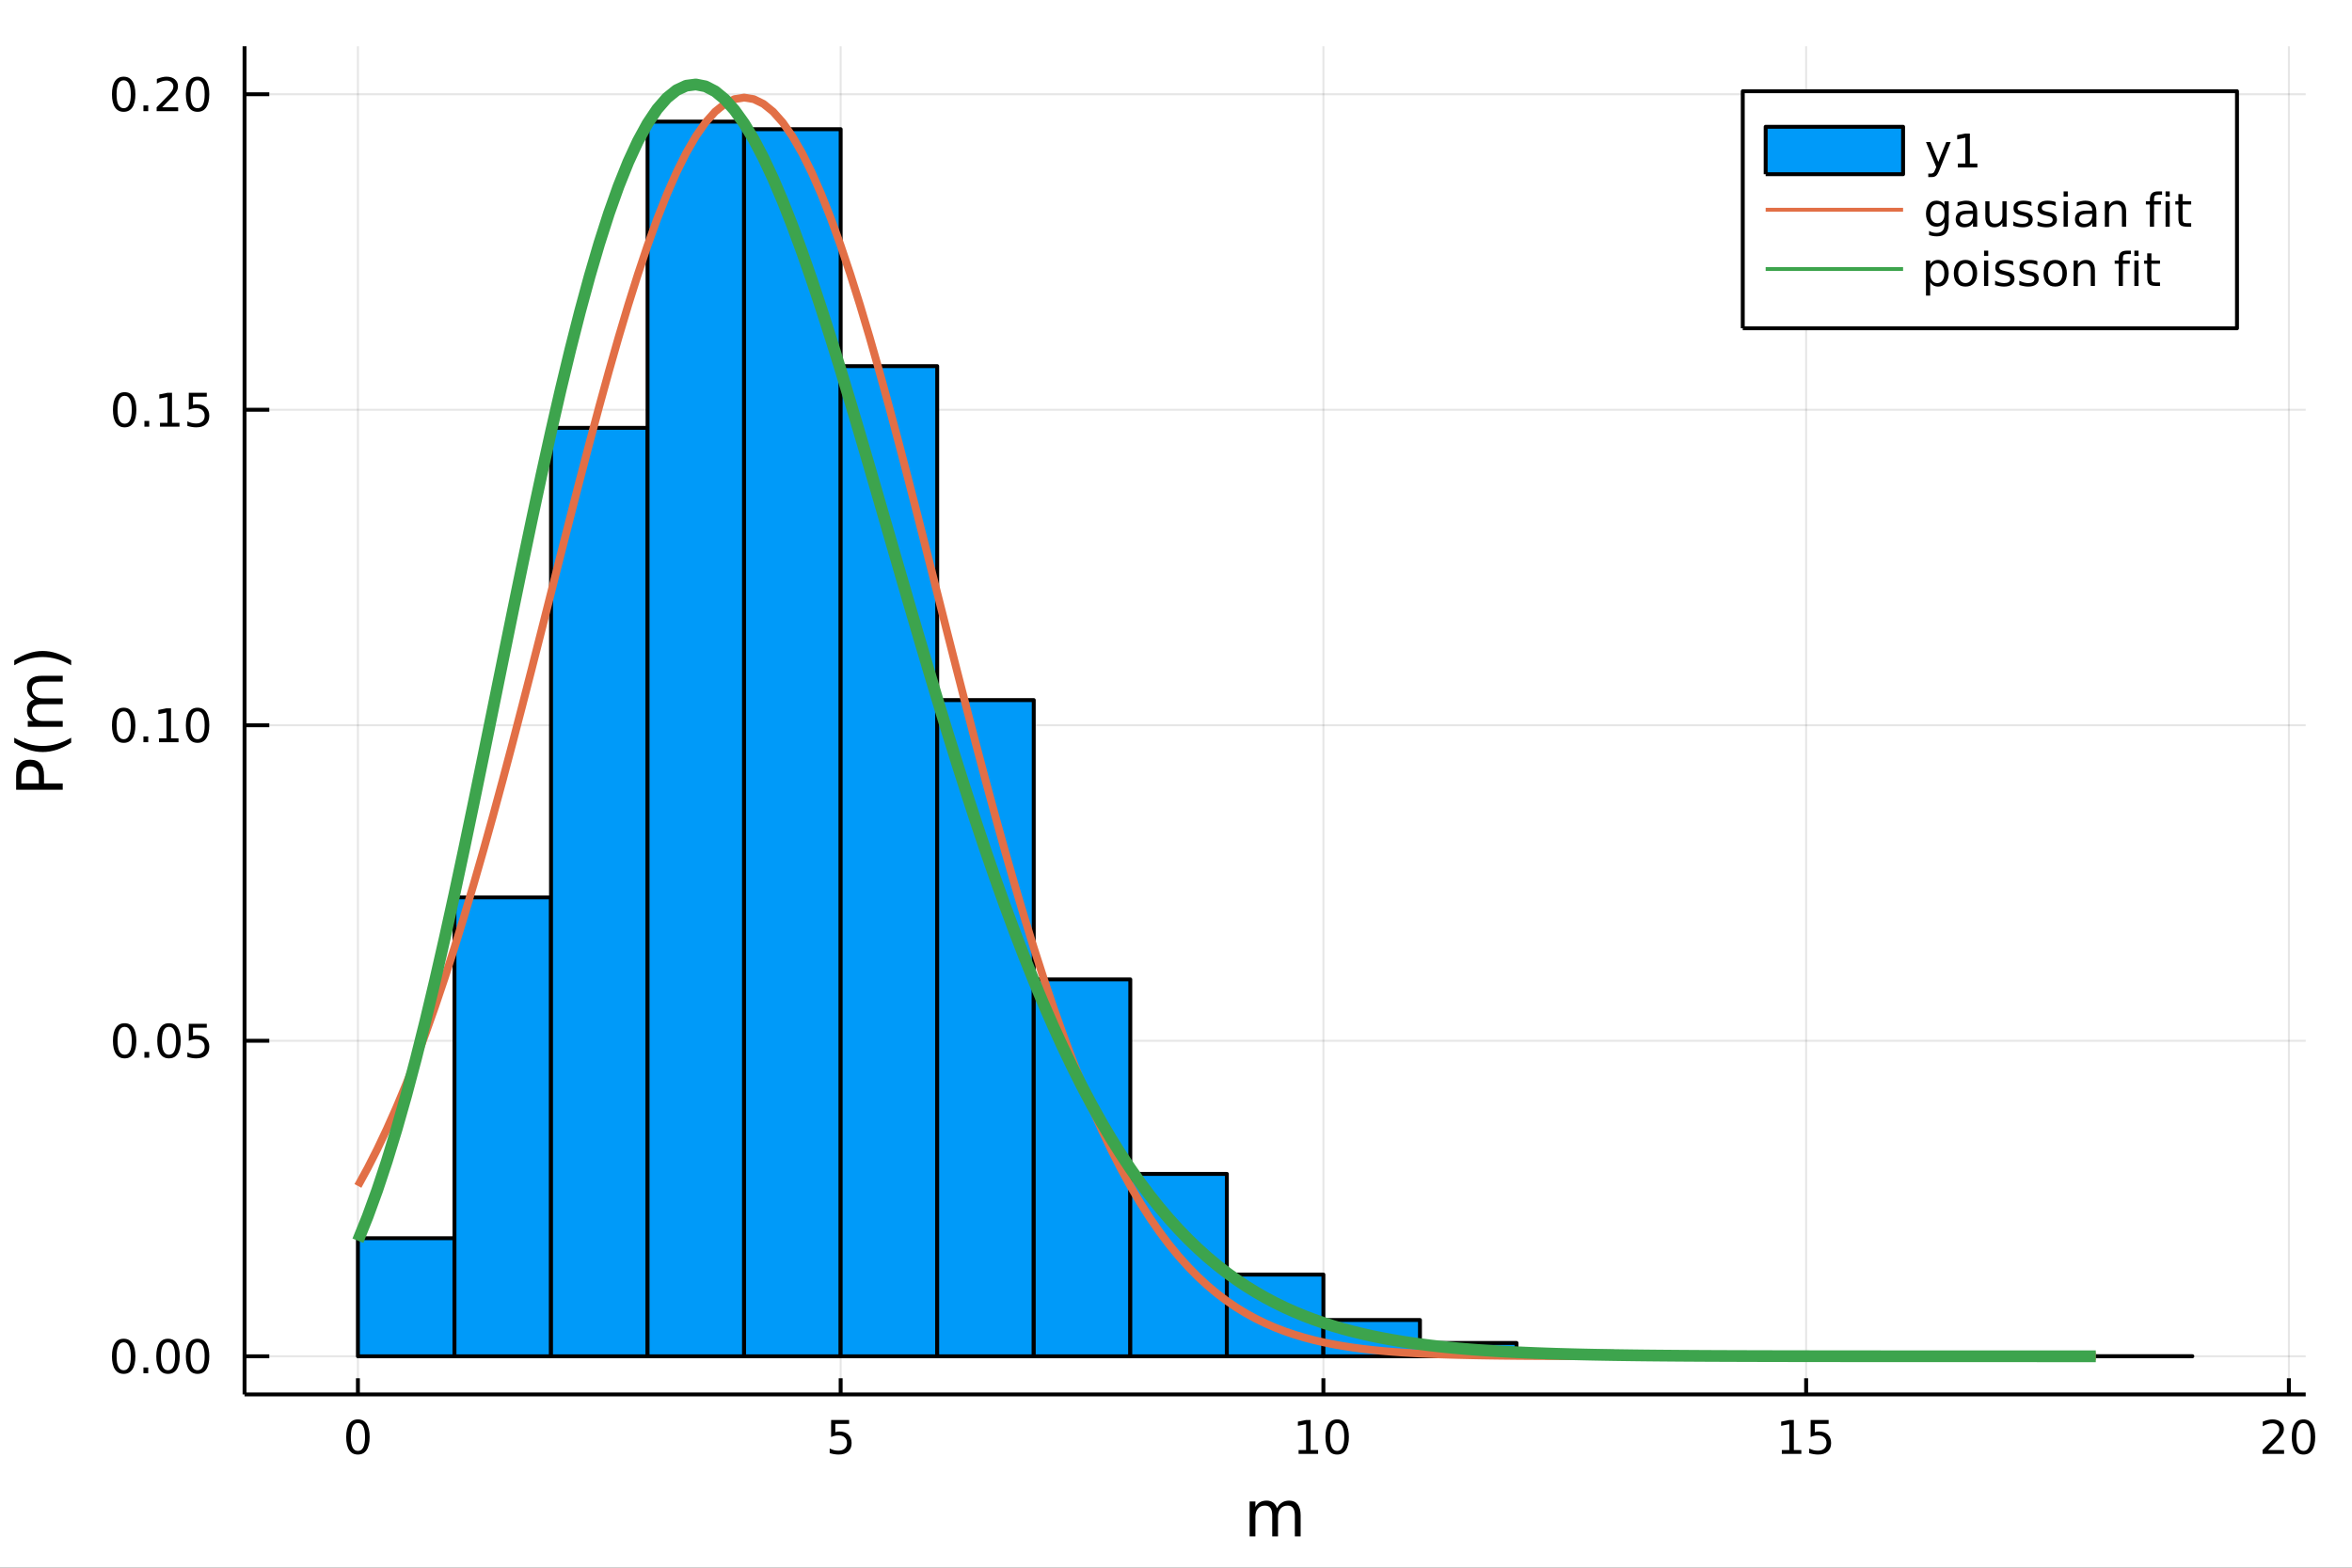 <?xml version="1.0" encoding="utf-8"?>
<svg xmlns="http://www.w3.org/2000/svg" xmlns:xlink="http://www.w3.org/1999/xlink" width="600" height="400" viewBox="0 0 2400 1600">
<rect x="0" y="0" width="2400" height="1600" fill="#333333" stroke="none"/>
<defs>
  <clipPath id="clip930">
    <rect x="0" y="0" width="2400" height="1600"/>
  </clipPath>
</defs>
<path clip-path="url(#clip930)" d="
M0 1600 L2400 1600 L2400 0 L0 0  Z
  " fill="#ffffff" fill-rule="evenodd" fill-opacity="1"/>
<defs>
  <clipPath id="clip931">
    <rect x="480" y="0" width="1681" height="1600"/>
  </clipPath>
</defs>
<path clip-path="url(#clip930)" d="
M249.542 1423.18 L2352.76 1423.18 L2352.76 47.244 L249.542 47.244  Z
  " fill="#ffffff" fill-rule="evenodd" fill-opacity="1"/>
<defs>
  <clipPath id="clip932">
    <rect x="249" y="47" width="2104" height="1377"/>
  </clipPath>
</defs>
<polyline clip-path="url(#clip932)" style="stroke:#000000; stroke-linecap:butt; stroke-linejoin:round; stroke-width:2; stroke-opacity:0.1; fill:none" points="
  365.223,1423.18 365.223,47.244 
  "/>
<polyline clip-path="url(#clip932)" style="stroke:#000000; stroke-linecap:butt; stroke-linejoin:round; stroke-width:2; stroke-opacity:0.1; fill:none" points="
  857.815,1423.18 857.815,47.244 
  "/>
<polyline clip-path="url(#clip932)" style="stroke:#000000; stroke-linecap:butt; stroke-linejoin:round; stroke-width:2; stroke-opacity:0.1; fill:none" points="
  1350.41,1423.18 1350.41,47.244 
  "/>
<polyline clip-path="url(#clip932)" style="stroke:#000000; stroke-linecap:butt; stroke-linejoin:round; stroke-width:2; stroke-opacity:0.1; fill:none" points="
  1843,1423.18 1843,47.244 
  "/>
<polyline clip-path="url(#clip932)" style="stroke:#000000; stroke-linecap:butt; stroke-linejoin:round; stroke-width:2; stroke-opacity:0.1; fill:none" points="
  2335.59,1423.18 2335.59,47.244 
  "/>
<polyline clip-path="url(#clip930)" style="stroke:#000000; stroke-linecap:butt; stroke-linejoin:round; stroke-width:4; stroke-opacity:1; fill:none" points="
  249.542,1423.18 2352.76,1423.18 
  "/>
<polyline clip-path="url(#clip930)" style="stroke:#000000; stroke-linecap:butt; stroke-linejoin:round; stroke-width:4; stroke-opacity:1; fill:none" points="
  365.223,1423.18 365.223,1406.67 
  "/>
<polyline clip-path="url(#clip930)" style="stroke:#000000; stroke-linecap:butt; stroke-linejoin:round; stroke-width:4; stroke-opacity:1; fill:none" points="
  857.815,1423.18 857.815,1406.67 
  "/>
<polyline clip-path="url(#clip930)" style="stroke:#000000; stroke-linecap:butt; stroke-linejoin:round; stroke-width:4; stroke-opacity:1; fill:none" points="
  1350.41,1423.18 1350.41,1406.67 
  "/>
<polyline clip-path="url(#clip930)" style="stroke:#000000; stroke-linecap:butt; stroke-linejoin:round; stroke-width:4; stroke-opacity:1; fill:none" points="
  1843,1423.18 1843,1406.67 
  "/>
<polyline clip-path="url(#clip930)" style="stroke:#000000; stroke-linecap:butt; stroke-linejoin:round; stroke-width:4; stroke-opacity:1; fill:none" points="
  2335.59,1423.18 2335.59,1406.67 
  "/>
<path clip-path="url(#clip930)" d="M365.223 1452.37 Q361.611 1452.37 359.783 1455.94 Q357.977 1459.48 357.977 1466.61 Q357.977 1473.71 359.783 1477.28 Q361.611 1480.82 365.223 1480.82 Q368.857 1480.82 370.662 1477.28 Q372.491 1473.71 372.491 1466.61 Q372.491 1459.48 370.662 1455.94 Q368.857 1452.37 365.223 1452.37 M365.223 1448.67 Q371.033 1448.67 374.088 1453.27 Q377.167 1457.86 377.167 1466.61 Q377.167 1475.33 374.088 1479.94 Q371.033 1484.52 365.223 1484.52 Q359.412 1484.52 356.334 1479.94 Q353.278 1475.33 353.278 1466.61 Q353.278 1457.86 356.334 1453.27 Q359.412 1448.67 365.223 1448.67 Z" fill="#000000" fill-rule="evenodd" fill-opacity="1" /><path clip-path="url(#clip930)" d="M848.093 1449.29 L866.45 1449.29 L866.45 1453.23 L852.376 1453.23 L852.376 1461.7 Q853.394 1461.35 854.413 1461.19 Q855.431 1461 856.45 1461 Q862.237 1461 865.616 1464.18 Q868.996 1467.35 868.996 1472.76 Q868.996 1478.34 865.524 1481.44 Q862.051 1484.52 855.732 1484.52 Q853.556 1484.52 851.288 1484.15 Q849.042 1483.78 846.635 1483.04 L846.635 1478.34 Q848.718 1479.48 850.94 1480.03 Q853.163 1480.59 855.639 1480.59 Q859.644 1480.59 861.982 1478.48 Q864.32 1476.38 864.32 1472.76 Q864.32 1469.15 861.982 1467.05 Q859.644 1464.94 855.639 1464.94 Q853.764 1464.94 851.89 1465.36 Q850.038 1465.77 848.093 1466.65 L848.093 1449.29 Z" fill="#000000" fill-rule="evenodd" fill-opacity="1" /><path clip-path="url(#clip930)" d="M1325.1 1479.92 L1332.73 1479.92 L1332.73 1453.55 L1324.42 1455.22 L1324.42 1450.96 L1332.69 1449.29 L1337.36 1449.29 L1337.36 1479.92 L1345 1479.92 L1345 1483.85 L1325.1 1483.85 L1325.1 1479.92 Z" fill="#000000" fill-rule="evenodd" fill-opacity="1" /><path clip-path="url(#clip930)" d="M1364.45 1452.37 Q1360.84 1452.37 1359.01 1455.94 Q1357.2 1459.48 1357.2 1466.61 Q1357.2 1473.71 1359.01 1477.28 Q1360.84 1480.82 1364.45 1480.82 Q1368.08 1480.82 1369.89 1477.28 Q1371.72 1473.71 1371.72 1466.61 Q1371.72 1459.48 1369.89 1455.94 Q1368.08 1452.37 1364.45 1452.37 M1364.45 1448.67 Q1370.26 1448.67 1373.31 1453.27 Q1376.39 1457.86 1376.39 1466.61 Q1376.39 1475.33 1373.31 1479.94 Q1370.26 1484.52 1364.45 1484.52 Q1358.64 1484.52 1355.56 1479.94 Q1352.5 1475.33 1352.5 1466.61 Q1352.5 1457.86 1355.56 1453.27 Q1358.64 1448.67 1364.45 1448.67 Z" fill="#000000" fill-rule="evenodd" fill-opacity="1" /><path clip-path="url(#clip930)" d="M1818.19 1479.92 L1825.83 1479.92 L1825.83 1453.55 L1817.52 1455.22 L1817.52 1450.96 L1825.78 1449.29 L1830.45 1449.29 L1830.45 1479.92 L1838.09 1479.92 L1838.09 1483.85 L1818.19 1483.85 L1818.19 1479.92 Z" fill="#000000" fill-rule="evenodd" fill-opacity="1" /><path clip-path="url(#clip930)" d="M1847.58 1449.29 L1865.94 1449.29 L1865.94 1453.23 L1851.87 1453.23 L1851.87 1461.7 Q1852.89 1461.35 1853.9 1461.19 Q1854.92 1461 1855.94 1461 Q1861.73 1461 1865.11 1464.18 Q1868.49 1467.35 1868.49 1472.76 Q1868.49 1478.34 1865.01 1481.44 Q1861.54 1484.52 1855.22 1484.52 Q1853.05 1484.52 1850.78 1484.15 Q1848.53 1483.78 1846.13 1483.04 L1846.13 1478.34 Q1848.21 1479.48 1850.43 1480.03 Q1852.65 1480.59 1855.13 1480.59 Q1859.14 1480.59 1861.47 1478.48 Q1863.81 1476.38 1863.81 1472.76 Q1863.81 1469.15 1861.47 1467.05 Q1859.14 1464.94 1855.13 1464.94 Q1853.26 1464.94 1851.38 1465.36 Q1849.53 1465.77 1847.58 1466.65 L1847.58 1449.29 Z" fill="#000000" fill-rule="evenodd" fill-opacity="1" /><path clip-path="url(#clip930)" d="M2314.37 1479.92 L2330.69 1479.92 L2330.69 1483.85 L2308.74 1483.85 L2308.74 1479.92 Q2311.4 1477.16 2315.99 1472.53 Q2320.59 1467.88 2321.77 1466.54 Q2324.02 1464.01 2324.9 1462.28 Q2325.8 1460.52 2325.8 1458.83 Q2325.8 1456.07 2323.86 1454.34 Q2321.94 1452.6 2318.83 1452.6 Q2316.64 1452.6 2314.18 1453.37 Q2311.75 1454.13 2308.97 1455.68 L2308.97 1450.96 Q2311.8 1449.82 2314.25 1449.25 Q2316.71 1448.67 2318.74 1448.67 Q2324.11 1448.67 2327.31 1451.35 Q2330.5 1454.04 2330.5 1458.53 Q2330.5 1460.66 2329.69 1462.58 Q2328.9 1464.48 2326.8 1467.07 Q2326.22 1467.74 2323.12 1470.96 Q2320.02 1474.15 2314.37 1479.92 Z" fill="#000000" fill-rule="evenodd" fill-opacity="1" /><path clip-path="url(#clip930)" d="M2350.5 1452.37 Q2346.89 1452.37 2345.06 1455.94 Q2343.26 1459.48 2343.26 1466.61 Q2343.26 1473.71 2345.06 1477.28 Q2346.89 1480.82 2350.5 1480.82 Q2354.14 1480.82 2355.94 1477.28 Q2357.77 1473.71 2357.77 1466.61 Q2357.77 1459.48 2355.94 1455.94 Q2354.14 1452.37 2350.5 1452.37 M2350.5 1448.67 Q2356.31 1448.67 2359.37 1453.27 Q2362.45 1457.86 2362.45 1466.61 Q2362.45 1475.33 2359.37 1479.94 Q2356.31 1484.52 2350.5 1484.52 Q2344.69 1484.52 2341.61 1479.94 Q2338.56 1475.33 2338.56 1466.61 Q2338.56 1457.86 2341.61 1453.27 Q2344.69 1448.67 2350.5 1448.67 Z" fill="#000000" fill-rule="evenodd" fill-opacity="1" /><path clip-path="url(#clip930)" d="M1303.11 1539.24 Q1305.3 1535.29 1308.36 1533.41 Q1311.41 1531.54 1315.55 1531.54 Q1321.12 1531.54 1324.15 1535.45 Q1327.17 1539.33 1327.17 1546.53 L1327.17 1568.04 L1321.28 1568.04 L1321.28 1546.72 Q1321.28 1541.59 1319.47 1539.11 Q1317.65 1536.63 1313.93 1536.63 Q1309.38 1536.63 1306.73 1539.65 Q1304.09 1542.68 1304.09 1547.9 L1304.09 1568.04 L1298.2 1568.04 L1298.2 1546.72 Q1298.2 1541.56 1296.39 1539.11 Q1294.58 1536.63 1290.79 1536.63 Q1286.3 1536.63 1283.66 1539.68 Q1281.02 1542.71 1281.02 1547.9 L1281.02 1568.04 L1275.13 1568.04 L1275.13 1532.4 L1281.02 1532.4 L1281.02 1537.93 Q1283.02 1534.66 1285.82 1533.1 Q1288.62 1531.54 1292.48 1531.54 Q1296.36 1531.54 1299.06 1533.51 Q1301.8 1535.48 1303.11 1539.24 Z" fill="#000000" fill-rule="evenodd" fill-opacity="1" /><polyline clip-path="url(#clip932)" style="stroke:#000000; stroke-linecap:butt; stroke-linejoin:round; stroke-width:2; stroke-opacity:0.1; fill:none" points="
  249.542,1384.24 2352.76,1384.24 
  "/>
<polyline clip-path="url(#clip932)" style="stroke:#000000; stroke-linecap:butt; stroke-linejoin:round; stroke-width:2; stroke-opacity:0.1; fill:none" points="
  249.542,1062.22 2352.76,1062.22 
  "/>
<polyline clip-path="url(#clip932)" style="stroke:#000000; stroke-linecap:butt; stroke-linejoin:round; stroke-width:2; stroke-opacity:0.1; fill:none" points="
  249.542,740.211 2352.76,740.211 
  "/>
<polyline clip-path="url(#clip932)" style="stroke:#000000; stroke-linecap:butt; stroke-linejoin:round; stroke-width:2; stroke-opacity:0.1; fill:none" points="
  249.542,418.197 2352.76,418.197 
  "/>
<polyline clip-path="url(#clip932)" style="stroke:#000000; stroke-linecap:butt; stroke-linejoin:round; stroke-width:2; stroke-opacity:0.1; fill:none" points="
  249.542,96.183 2352.76,96.183 
  "/>
<polyline clip-path="url(#clip930)" style="stroke:#000000; stroke-linecap:butt; stroke-linejoin:round; stroke-width:4; stroke-opacity:1; fill:none" points="
  249.542,1423.18 249.542,47.244 
  "/>
<polyline clip-path="url(#clip930)" style="stroke:#000000; stroke-linecap:butt; stroke-linejoin:round; stroke-width:4; stroke-opacity:1; fill:none" points="
  249.542,1384.24 274.781,1384.24 
  "/>
<polyline clip-path="url(#clip930)" style="stroke:#000000; stroke-linecap:butt; stroke-linejoin:round; stroke-width:4; stroke-opacity:1; fill:none" points="
  249.542,1062.22 274.781,1062.22 
  "/>
<polyline clip-path="url(#clip930)" style="stroke:#000000; stroke-linecap:butt; stroke-linejoin:round; stroke-width:4; stroke-opacity:1; fill:none" points="
  249.542,740.211 274.781,740.211 
  "/>
<polyline clip-path="url(#clip930)" style="stroke:#000000; stroke-linecap:butt; stroke-linejoin:round; stroke-width:4; stroke-opacity:1; fill:none" points="
  249.542,418.197 274.781,418.197 
  "/>
<polyline clip-path="url(#clip930)" style="stroke:#000000; stroke-linecap:butt; stroke-linejoin:round; stroke-width:4; stroke-opacity:1; fill:none" points="
  249.542,96.183 274.781,96.183 
  "/>
<path clip-path="url(#clip930)" d="M126.205 1370.04 Q122.593 1370.04 120.765 1373.6 Q118.959 1377.14 118.959 1384.27 Q118.959 1391.38 120.765 1394.94 Q122.593 1398.49 126.205 1398.49 Q129.839 1398.49 131.644 1394.94 Q133.473 1391.38 133.473 1384.27 Q133.473 1377.14 131.644 1373.6 Q129.839 1370.04 126.205 1370.04 M126.205 1366.33 Q132.015 1366.33 135.07 1370.94 Q138.149 1375.52 138.149 1384.27 Q138.149 1393 135.07 1397.61 Q132.015 1402.19 126.205 1402.19 Q120.394 1402.19 117.316 1397.61 Q114.26 1393 114.26 1384.27 Q114.26 1375.52 117.316 1370.94 Q120.394 1366.33 126.205 1366.33 Z" fill="#000000" fill-rule="evenodd" fill-opacity="1" /><path clip-path="url(#clip930)" d="M146.366 1395.64 L151.251 1395.64 L151.251 1401.52 L146.366 1401.52 L146.366 1395.64 Z" fill="#000000" fill-rule="evenodd" fill-opacity="1" /><path clip-path="url(#clip930)" d="M171.436 1370.04 Q167.825 1370.04 165.996 1373.6 Q164.19 1377.14 164.19 1384.27 Q164.19 1391.38 165.996 1394.94 Q167.825 1398.49 171.436 1398.49 Q175.07 1398.49 176.876 1394.94 Q178.704 1391.38 178.704 1384.27 Q178.704 1377.14 176.876 1373.6 Q175.07 1370.04 171.436 1370.04 M171.436 1366.33 Q177.246 1366.33 180.301 1370.94 Q183.38 1375.52 183.38 1384.27 Q183.38 1393 180.301 1397.61 Q177.246 1402.19 171.436 1402.19 Q165.626 1402.19 162.547 1397.61 Q159.491 1393 159.491 1384.27 Q159.491 1375.52 162.547 1370.94 Q165.626 1366.33 171.436 1366.33 Z" fill="#000000" fill-rule="evenodd" fill-opacity="1" /><path clip-path="url(#clip930)" d="M201.598 1370.04 Q197.987 1370.04 196.158 1373.6 Q194.352 1377.14 194.352 1384.27 Q194.352 1391.38 196.158 1394.94 Q197.987 1398.49 201.598 1398.49 Q205.232 1398.49 207.037 1394.94 Q208.866 1391.38 208.866 1384.27 Q208.866 1377.14 207.037 1373.6 Q205.232 1370.04 201.598 1370.04 M201.598 1366.33 Q207.408 1366.33 210.463 1370.94 Q213.542 1375.52 213.542 1384.27 Q213.542 1393 210.463 1397.61 Q207.408 1402.19 201.598 1402.19 Q195.787 1402.19 192.709 1397.61 Q189.653 1393 189.653 1384.27 Q189.653 1375.52 192.709 1370.94 Q195.787 1366.33 201.598 1366.33 Z" fill="#000000" fill-rule="evenodd" fill-opacity="1" /><path clip-path="url(#clip930)" d="M127.2 1048.02 Q123.589 1048.02 121.76 1051.59 Q119.955 1055.13 119.955 1062.26 Q119.955 1069.37 121.76 1072.93 Q123.589 1076.47 127.2 1076.47 Q130.834 1076.47 132.64 1072.93 Q134.468 1069.37 134.468 1062.26 Q134.468 1055.13 132.64 1051.59 Q130.834 1048.02 127.2 1048.02 M127.2 1044.32 Q133.01 1044.32 136.066 1048.93 Q139.144 1053.51 139.144 1062.26 Q139.144 1070.99 136.066 1075.59 Q133.01 1080.18 127.2 1080.18 Q121.39 1080.18 118.311 1075.59 Q115.256 1070.99 115.256 1062.26 Q115.256 1053.51 118.311 1048.93 Q121.39 1044.32 127.2 1044.32 Z" fill="#000000" fill-rule="evenodd" fill-opacity="1" /><path clip-path="url(#clip930)" d="M147.362 1073.62 L152.246 1073.62 L152.246 1079.5 L147.362 1079.5 L147.362 1073.62 Z" fill="#000000" fill-rule="evenodd" fill-opacity="1" /><path clip-path="url(#clip930)" d="M172.431 1048.02 Q168.82 1048.02 166.991 1051.59 Q165.186 1055.13 165.186 1062.26 Q165.186 1069.37 166.991 1072.93 Q168.82 1076.47 172.431 1076.47 Q176.065 1076.47 177.871 1072.93 Q179.7 1069.37 179.7 1062.26 Q179.7 1055.13 177.871 1051.59 Q176.065 1048.02 172.431 1048.02 M172.431 1044.32 Q178.241 1044.32 181.297 1048.93 Q184.376 1053.51 184.376 1062.26 Q184.376 1070.99 181.297 1075.59 Q178.241 1080.18 172.431 1080.18 Q166.621 1080.18 163.542 1075.59 Q160.487 1070.99 160.487 1062.26 Q160.487 1053.51 163.542 1048.93 Q166.621 1044.32 172.431 1044.32 Z" fill="#000000" fill-rule="evenodd" fill-opacity="1" /><path clip-path="url(#clip930)" d="M192.639 1044.94 L210.996 1044.94 L210.996 1048.88 L196.922 1048.88 L196.922 1057.35 Q197.94 1057 198.959 1056.84 Q199.977 1056.66 200.996 1056.66 Q206.783 1056.66 210.162 1059.83 Q213.542 1063 213.542 1068.42 Q213.542 1074 210.07 1077.1 Q206.598 1080.18 200.278 1080.18 Q198.102 1080.18 195.834 1079.81 Q193.588 1079.44 191.181 1078.69 L191.181 1074 Q193.264 1075.13 195.487 1075.69 Q197.709 1076.24 200.186 1076.24 Q204.19 1076.24 206.528 1074.13 Q208.866 1072.03 208.866 1068.42 Q208.866 1064.81 206.528 1062.7 Q204.19 1060.59 200.186 1060.59 Q198.311 1060.59 196.436 1061.01 Q194.584 1061.43 192.639 1062.31 L192.639 1044.94 Z" fill="#000000" fill-rule="evenodd" fill-opacity="1" /><path clip-path="url(#clip930)" d="M126.205 726.009 Q122.593 726.009 120.765 729.574 Q118.959 733.116 118.959 740.245 Q118.959 747.352 120.765 750.917 Q122.593 754.458 126.205 754.458 Q129.839 754.458 131.644 750.917 Q133.473 747.352 133.473 740.245 Q133.473 733.116 131.644 729.574 Q129.839 726.009 126.205 726.009 M126.205 722.306 Q132.015 722.306 135.07 726.912 Q138.149 731.495 138.149 740.245 Q138.149 748.972 135.07 753.579 Q132.015 758.162 126.205 758.162 Q120.394 758.162 117.316 753.579 Q114.26 748.972 114.26 740.245 Q114.26 731.495 117.316 726.912 Q120.394 722.306 126.205 722.306 Z" fill="#000000" fill-rule="evenodd" fill-opacity="1" /><path clip-path="url(#clip930)" d="M146.366 751.611 L151.251 751.611 L151.251 757.491 L146.366 757.491 L146.366 751.611 Z" fill="#000000" fill-rule="evenodd" fill-opacity="1" /><path clip-path="url(#clip930)" d="M162.246 753.555 L169.885 753.555 L169.885 727.19 L161.575 728.857 L161.575 724.597 L169.839 722.931 L174.514 722.931 L174.514 753.555 L182.153 753.555 L182.153 757.491 L162.246 757.491 L162.246 753.555 Z" fill="#000000" fill-rule="evenodd" fill-opacity="1" /><path clip-path="url(#clip930)" d="M201.598 726.009 Q197.987 726.009 196.158 729.574 Q194.352 733.116 194.352 740.245 Q194.352 747.352 196.158 750.917 Q197.987 754.458 201.598 754.458 Q205.232 754.458 207.037 750.917 Q208.866 747.352 208.866 740.245 Q208.866 733.116 207.037 729.574 Q205.232 726.009 201.598 726.009 M201.598 722.306 Q207.408 722.306 210.463 726.912 Q213.542 731.495 213.542 740.245 Q213.542 748.972 210.463 753.579 Q207.408 758.162 201.598 758.162 Q195.787 758.162 192.709 753.579 Q189.653 748.972 189.653 740.245 Q189.653 731.495 192.709 726.912 Q195.787 722.306 201.598 722.306 Z" fill="#000000" fill-rule="evenodd" fill-opacity="1" /><path clip-path="url(#clip930)" d="M127.2 403.996 Q123.589 403.996 121.76 407.56 Q119.955 411.102 119.955 418.232 Q119.955 425.338 121.76 428.903 Q123.589 432.444 127.2 432.444 Q130.834 432.444 132.64 428.903 Q134.468 425.338 134.468 418.232 Q134.468 411.102 132.64 407.56 Q130.834 403.996 127.2 403.996 M127.2 400.292 Q133.01 400.292 136.066 404.898 Q139.144 409.482 139.144 418.232 Q139.144 426.958 136.066 431.565 Q133.01 436.148 127.2 436.148 Q121.39 436.148 118.311 431.565 Q115.256 426.958 115.256 418.232 Q115.256 409.482 118.311 404.898 Q121.39 400.292 127.2 400.292 Z" fill="#000000" fill-rule="evenodd" fill-opacity="1" /><path clip-path="url(#clip930)" d="M147.362 429.597 L152.246 429.597 L152.246 435.477 L147.362 435.477 L147.362 429.597 Z" fill="#000000" fill-rule="evenodd" fill-opacity="1" /><path clip-path="url(#clip930)" d="M163.241 431.542 L170.88 431.542 L170.88 405.176 L162.57 406.843 L162.57 402.583 L170.834 400.917 L175.51 400.917 L175.51 431.542 L183.149 431.542 L183.149 435.477 L163.241 435.477 L163.241 431.542 Z" fill="#000000" fill-rule="evenodd" fill-opacity="1" /><path clip-path="url(#clip930)" d="M192.639 400.917 L210.996 400.917 L210.996 404.852 L196.922 404.852 L196.922 413.324 Q197.94 412.977 198.959 412.815 Q199.977 412.63 200.996 412.63 Q206.783 412.63 210.162 415.801 Q213.542 418.972 213.542 424.389 Q213.542 429.968 210.07 433.069 Q206.598 436.148 200.278 436.148 Q198.102 436.148 195.834 435.778 Q193.588 435.407 191.181 434.667 L191.181 429.968 Q193.264 431.102 195.487 431.657 Q197.709 432.213 200.186 432.213 Q204.19 432.213 206.528 430.106 Q208.866 428 208.866 424.389 Q208.866 420.778 206.528 418.671 Q204.19 416.565 200.186 416.565 Q198.311 416.565 196.436 416.982 Q194.584 417.398 192.639 418.278 L192.639 400.917 Z" fill="#000000" fill-rule="evenodd" fill-opacity="1" /><path clip-path="url(#clip930)" d="M126.205 81.982 Q122.593 81.982 120.765 85.546 Q118.959 89.088 118.959 96.218 Q118.959 103.324 120.765 106.889 Q122.593 110.431 126.205 110.431 Q129.839 110.431 131.644 106.889 Q133.473 103.324 133.473 96.218 Q133.473 89.088 131.644 85.546 Q129.839 81.982 126.205 81.982 M126.205 78.278 Q132.015 78.278 135.07 82.885 Q138.149 87.468 138.149 96.218 Q138.149 104.945 135.07 109.551 Q132.015 114.134 126.205 114.134 Q120.394 114.134 117.316 109.551 Q114.26 104.945 114.26 96.218 Q114.26 87.468 117.316 82.885 Q120.394 78.278 126.205 78.278 Z" fill="#000000" fill-rule="evenodd" fill-opacity="1" /><path clip-path="url(#clip930)" d="M146.366 107.583 L151.251 107.583 L151.251 113.463 L146.366 113.463 L146.366 107.583 Z" fill="#000000" fill-rule="evenodd" fill-opacity="1" /><path clip-path="url(#clip930)" d="M165.464 109.528 L181.783 109.528 L181.783 113.463 L159.839 113.463 L159.839 109.528 Q162.501 106.773 167.084 102.144 Q171.69 97.491 172.871 96.148 Q175.116 93.625 175.996 91.889 Q176.899 90.13 176.899 88.44 Q176.899 85.685 174.954 83.949 Q173.033 82.213 169.931 82.213 Q167.732 82.213 165.278 82.977 Q162.848 83.741 160.07 85.292 L160.07 80.57 Q162.894 79.435 165.348 78.857 Q167.802 78.278 169.839 78.278 Q175.209 78.278 178.403 80.963 Q181.598 83.648 181.598 88.139 Q181.598 90.269 180.788 92.19 Q180.001 94.088 177.894 96.681 Q177.315 97.352 174.214 100.57 Q171.112 103.764 165.464 109.528 Z" fill="#000000" fill-rule="evenodd" fill-opacity="1" /><path clip-path="url(#clip930)" d="M201.598 81.982 Q197.987 81.982 196.158 85.546 Q194.352 89.088 194.352 96.218 Q194.352 103.324 196.158 106.889 Q197.987 110.431 201.598 110.431 Q205.232 110.431 207.037 106.889 Q208.866 103.324 208.866 96.218 Q208.866 89.088 207.037 85.546 Q205.232 81.982 201.598 81.982 M201.598 78.278 Q207.408 78.278 210.463 82.885 Q213.542 87.468 213.542 96.218 Q213.542 104.945 210.463 109.551 Q207.408 114.134 201.598 114.134 Q195.787 114.134 192.709 109.551 Q189.653 104.945 189.653 96.218 Q189.653 87.468 192.709 82.885 Q195.787 78.278 201.598 78.278 Z" fill="#000000" fill-rule="evenodd" fill-opacity="1" /><path clip-path="url(#clip930)" d="M21.768 799.617 L39.623 799.617 L39.623 791.533 Q39.623 787.045 37.3 784.594 Q34.977 782.143 30.68 782.143 Q26.415 782.143 24.091 784.594 Q21.768 787.045 21.768 791.533 L21.768 799.617 M16.484 806.046 L16.484 791.533 Q16.484 783.544 20.113 779.47 Q23.709 775.364 30.68 775.364 Q37.714 775.364 41.31 779.47 Q44.907 783.544 44.907 791.533 L44.907 799.617 L64.004 799.617 L64.004 806.046 L16.484 806.046 Z" fill="#000000" fill-rule="evenodd" fill-opacity="1" /><path clip-path="url(#clip930)" d="M14.543 752.925 Q21.863 757.19 29.025 759.258 Q36.186 761.327 43.538 761.327 Q50.891 761.327 58.116 759.258 Q65.309 757.158 72.598 752.925 L72.598 758.017 Q65.118 762.791 57.893 765.179 Q50.668 767.534 43.538 767.534 Q36.441 767.534 29.247 765.179 Q22.054 762.823 14.543 758.017 L14.543 752.925 Z" fill="#000000" fill-rule="evenodd" fill-opacity="1" /><path clip-path="url(#clip930)" d="M35.199 713.807 Q31.253 711.611 29.375 708.556 Q27.497 705.5 27.497 701.362 Q27.497 695.792 31.412 692.769 Q35.295 689.745 42.488 689.745 L64.004 689.745 L64.004 695.633 L42.679 695.633 Q37.555 695.633 35.072 697.447 Q32.589 699.262 32.589 702.986 Q32.589 707.537 35.613 710.179 Q38.637 712.821 43.857 712.821 L64.004 712.821 L64.004 718.709 L42.679 718.709 Q37.523 718.709 35.072 720.523 Q32.589 722.337 32.589 726.125 Q32.589 730.613 35.645 733.255 Q38.669 735.896 43.857 735.896 L64.004 735.896 L64.004 741.785 L28.356 741.785 L28.356 735.896 L33.894 735.896 Q30.616 733.891 29.056 731.09 Q27.497 728.289 27.497 724.438 Q27.497 720.555 29.47 717.85 Q31.444 715.112 35.199 713.807 Z" fill="#000000" fill-rule="evenodd" fill-opacity="1" /><path clip-path="url(#clip930)" d="M14.543 678.987 L14.543 673.894 Q22.054 669.12 29.247 666.765 Q36.441 664.378 43.538 664.378 Q50.668 664.378 57.893 666.765 Q65.118 669.12 72.598 673.894 L72.598 678.987 Q65.309 674.754 58.116 672.685 Q50.891 670.584 43.538 670.584 Q36.186 670.584 29.025 672.685 Q21.863 674.754 14.543 678.987 Z" fill="#000000" fill-rule="evenodd" fill-opacity="1" /><path clip-path="url(#clip932)" d="
M365.223 1263.74 L365.223 1384.24 L463.741 1384.24 L463.741 1263.74 L365.223 1263.74 L365.223 1263.74  Z
  " fill="#009af9" fill-rule="evenodd" fill-opacity="1"/>
<polyline clip-path="url(#clip932)" style="stroke:#000000; stroke-linecap:butt; stroke-linejoin:round; stroke-width:4; stroke-opacity:1; fill:none" points="
  365.223,1263.74 365.223,1384.24 463.741,1384.24 463.741,1263.74 365.223,1263.74 
  "/>
<path clip-path="url(#clip932)" d="
M463.741 915.901 L463.741 1384.24 L562.26 1384.24 L562.26 915.901 L463.741 915.901 L463.741 915.901  Z
  " fill="#009af9" fill-rule="evenodd" fill-opacity="1"/>
<polyline clip-path="url(#clip932)" style="stroke:#000000; stroke-linecap:butt; stroke-linejoin:round; stroke-width:4; stroke-opacity:1; fill:none" points="
  463.741,915.901 463.741,1384.24 562.26,1384.24 562.26,915.901 463.741,915.901 
  "/>
<path clip-path="url(#clip932)" d="
M562.26 436.68 L562.26 1384.24 L660.778 1384.24 L660.778 436.68 L562.26 436.68 L562.26 436.68  Z
  " fill="#009af9" fill-rule="evenodd" fill-opacity="1"/>
<polyline clip-path="url(#clip932)" style="stroke:#000000; stroke-linecap:butt; stroke-linejoin:round; stroke-width:4; stroke-opacity:1; fill:none" points="
  562.26,436.68 562.26,1384.24 660.778,1384.24 660.778,436.68 562.26,436.68 
  "/>
<path clip-path="url(#clip932)" d="
M660.778 124.134 L660.778 1384.24 L759.297 1384.24 L759.297 124.134 L660.778 124.134 L660.778 124.134  Z
  " fill="#009af9" fill-rule="evenodd" fill-opacity="1"/>
<polyline clip-path="url(#clip932)" style="stroke:#000000; stroke-linecap:butt; stroke-linejoin:round; stroke-width:4; stroke-opacity:1; fill:none" points="
  660.778,124.134 660.778,1384.24 759.297,1384.24 759.297,124.134 660.778,124.134 
  "/>
<path clip-path="url(#clip932)" d="
M759.297 131.862 L759.297 1384.24 L857.815 1384.24 L857.815 131.862 L759.297 131.862 L759.297 131.862  Z
  " fill="#009af9" fill-rule="evenodd" fill-opacity="1"/>
<polyline clip-path="url(#clip932)" style="stroke:#000000; stroke-linecap:butt; stroke-linejoin:round; stroke-width:4; stroke-opacity:1; fill:none" points="
  759.297,131.862 759.297,1384.24 857.815,1384.24 857.815,131.862 759.297,131.862 
  "/>
<path clip-path="url(#clip932)" d="
M857.815 373.695 L857.815 1384.24 L956.334 1384.24 L956.334 373.695 L857.815 373.695 L857.815 373.695  Z
  " fill="#009af9" fill-rule="evenodd" fill-opacity="1"/>
<polyline clip-path="url(#clip932)" style="stroke:#000000; stroke-linecap:butt; stroke-linejoin:round; stroke-width:4; stroke-opacity:1; fill:none" points="
  857.815,373.695 857.815,1384.24 956.334,1384.24 956.334,373.695 857.815,373.695 
  "/>
<path clip-path="url(#clip932)" d="
M956.334 714.514 L956.334 1384.24 L1054.85 1384.24 L1054.85 714.514 L956.334 714.514 L956.334 714.514  Z
  " fill="#009af9" fill-rule="evenodd" fill-opacity="1"/>
<polyline clip-path="url(#clip932)" style="stroke:#000000; stroke-linecap:butt; stroke-linejoin:round; stroke-width:4; stroke-opacity:1; fill:none" points="
  956.334,714.514 956.334,1384.24 1054.85,1384.24 1054.85,714.514 956.334,714.514 
  "/>
<path clip-path="url(#clip932)" d="
M1054.85 999.625 L1054.85 1384.24 L1153.37 1384.24 L1153.37 999.625 L1054.85 999.625 L1054.85 999.625  Z
  " fill="#009af9" fill-rule="evenodd" fill-opacity="1"/>
<polyline clip-path="url(#clip932)" style="stroke:#000000; stroke-linecap:butt; stroke-linejoin:round; stroke-width:4; stroke-opacity:1; fill:none" points="
  1054.85,999.625 1054.85,1384.24 1153.37,1384.24 1153.37,999.625 1054.85,999.625 
  "/>
<path clip-path="url(#clip932)" d="
M1153.37 1198.11 L1153.37 1384.24 L1251.89 1384.24 L1251.89 1198.11 L1153.37 1198.11 L1153.37 1198.11  Z
  " fill="#009af9" fill-rule="evenodd" fill-opacity="1"/>
<polyline clip-path="url(#clip932)" style="stroke:#000000; stroke-linecap:butt; stroke-linejoin:round; stroke-width:4; stroke-opacity:1; fill:none" points="
  1153.37,1198.11 1153.37,1384.24 1251.89,1384.24 1251.89,1198.11 1153.37,1198.11 
  "/>
<path clip-path="url(#clip932)" d="
M1251.89 1300.84 L1251.89 1384.24 L1350.41 1384.24 L1350.41 1300.84 L1251.89 1300.84 L1251.89 1300.84  Z
  " fill="#009af9" fill-rule="evenodd" fill-opacity="1"/>
<polyline clip-path="url(#clip932)" style="stroke:#000000; stroke-linecap:butt; stroke-linejoin:round; stroke-width:4; stroke-opacity:1; fill:none" points="
  1251.89,1300.84 1251.89,1384.24 1350.41,1384.24 1350.41,1300.84 1251.89,1300.84 
  "/>
<path clip-path="url(#clip932)" d="
M1350.41 1347.21 L1350.41 1384.24 L1448.93 1384.24 L1448.93 1347.21 L1350.41 1347.21 L1350.41 1347.21  Z
  " fill="#009af9" fill-rule="evenodd" fill-opacity="1"/>
<polyline clip-path="url(#clip932)" style="stroke:#000000; stroke-linecap:butt; stroke-linejoin:round; stroke-width:4; stroke-opacity:1; fill:none" points="
  1350.41,1347.21 1350.41,1384.24 1448.93,1384.24 1448.93,1347.21 1350.41,1347.21 
  "/>
<path clip-path="url(#clip932)" d="
M1448.93 1370.65 L1448.93 1384.24 L1547.45 1384.24 L1547.45 1370.65 L1448.93 1370.65 L1448.93 1370.65  Z
  " fill="#009af9" fill-rule="evenodd" fill-opacity="1"/>
<polyline clip-path="url(#clip932)" style="stroke:#000000; stroke-linecap:butt; stroke-linejoin:round; stroke-width:4; stroke-opacity:1; fill:none" points="
  1448.93,1370.65 1448.93,1384.24 1547.45,1384.24 1547.45,1370.65 1448.93,1370.65 
  "/>
<path clip-path="url(#clip932)" d="
M1547.45 1379.47 L1547.45 1384.24 L1645.96 1384.24 L1645.96 1379.47 L1547.45 1379.47 L1547.45 1379.47  Z
  " fill="#009af9" fill-rule="evenodd" fill-opacity="1"/>
<polyline clip-path="url(#clip932)" style="stroke:#000000; stroke-linecap:butt; stroke-linejoin:round; stroke-width:4; stroke-opacity:1; fill:none" points="
  1547.45,1379.47 1547.45,1384.24 1645.96,1384.24 1645.96,1379.47 1547.45,1379.47 
  "/>
<path clip-path="url(#clip932)" d="
M1645.96 1383.27 L1645.96 1384.24 L1744.48 1384.24 L1744.48 1383.27 L1645.96 1383.27 L1645.96 1383.27  Z
  " fill="#009af9" fill-rule="evenodd" fill-opacity="1"/>
<polyline clip-path="url(#clip932)" style="stroke:#000000; stroke-linecap:butt; stroke-linejoin:round; stroke-width:4; stroke-opacity:1; fill:none" points="
  1645.96,1383.27 1645.96,1384.24 1744.48,1384.24 1744.48,1383.27 1645.96,1383.27 
  "/>
<path clip-path="url(#clip932)" d="
M1744.48 1383.79 L1744.48 1384.24 L1843 1384.24 L1843 1383.79 L1744.48 1383.79 L1744.48 1383.79  Z
  " fill="#009af9" fill-rule="evenodd" fill-opacity="1"/>
<polyline clip-path="url(#clip932)" style="stroke:#000000; stroke-linecap:butt; stroke-linejoin:round; stroke-width:4; stroke-opacity:1; fill:none" points="
  1744.48,1383.79 1744.48,1384.24 1843,1384.24 1843,1383.79 1744.48,1383.79 
  "/>
<path clip-path="url(#clip932)" d="
M1843 1384.17 L1843 1384.24 L1941.52 1384.24 L1941.52 1384.17 L1843 1384.17 L1843 1384.17  Z
  " fill="#009af9" fill-rule="evenodd" fill-opacity="1"/>
<polyline clip-path="url(#clip932)" style="stroke:#000000; stroke-linecap:butt; stroke-linejoin:round; stroke-width:4; stroke-opacity:1; fill:none" points="
  1843,1384.17 1843,1384.24 1941.52,1384.24 1941.52,1384.17 1843,1384.17 
  "/>
<path clip-path="url(#clip932)" d="
M1941.52 1384.17 L1941.52 1384.24 L2040.04 1384.24 L2040.04 1384.17 L1941.52 1384.17 L1941.52 1384.17  Z
  " fill="#009af9" fill-rule="evenodd" fill-opacity="1"/>
<polyline clip-path="url(#clip932)" style="stroke:#000000; stroke-linecap:butt; stroke-linejoin:round; stroke-width:4; stroke-opacity:1; fill:none" points="
  1941.52,1384.17 1941.52,1384.24 2040.04,1384.24 2040.04,1384.17 1941.52,1384.17 
  "/>
<path clip-path="url(#clip932)" d="
M2040.04 1384.24 L2040.04 1384.24 L2138.56 1384.24 L2138.56 1384.24 L2040.04 1384.24 L2040.04 1384.24  Z
  " fill="#009af9" fill-rule="evenodd" fill-opacity="1"/>
<polyline clip-path="url(#clip932)" style="stroke:#000000; stroke-linecap:butt; stroke-linejoin:round; stroke-width:4; stroke-opacity:1; fill:none" points="
  2040.04,1384.24 2040.04,1384.24 2138.56,1384.24 2040.04,1384.24 
  "/>
<path clip-path="url(#clip932)" d="
M2138.56 1384.17 L2138.56 1384.24 L2237.08 1384.24 L2237.08 1384.17 L2138.56 1384.17 L2138.56 1384.17  Z
  " fill="#009af9" fill-rule="evenodd" fill-opacity="1"/>
<polyline clip-path="url(#clip932)" style="stroke:#000000; stroke-linecap:butt; stroke-linejoin:round; stroke-width:4; stroke-opacity:1; fill:none" points="
  2138.56,1384.17 2138.56,1384.24 2237.08,1384.24 2237.08,1384.17 2138.56,1384.17 
  "/>
<polyline clip-path="url(#clip932)" style="stroke:#e26f46; stroke-linecap:butt; stroke-linejoin:round; stroke-width:8; stroke-opacity:1; fill:none" points="
  365.223,1210.38 375.074,1192.34 384.926,1172.95 394.778,1152.18 404.63,1130.01 414.482,1106.41 424.334,1081.39 434.186,1054.93 444.037,1027.06 453.889,997.793 
  463.741,967.174 473.593,935.253 483.445,902.095 493.297,867.782 503.149,832.408 513,796.083 522.852,758.932 532.704,721.095 542.556,682.724 552.408,643.986 
  562.26,605.059 572.112,566.133 581.963,527.407 591.815,489.089 601.667,451.391 611.519,414.534 621.371,378.737 631.223,344.223 641.075,311.209 650.926,279.912 
  660.778,250.539 670.63,223.292 680.482,198.358 690.334,175.913 700.186,156.117 710.038,139.114 719.889,125.027 729.741,113.96 739.593,105.996 749.445,101.194 
  759.297,99.589 769.149,101.194 779.001,105.996 788.852,113.96 798.704,125.027 808.556,139.114 818.408,156.117 828.26,175.913 838.112,198.358 847.964,223.292 
  857.815,250.539 867.667,279.912 877.519,311.209 887.371,344.223 897.223,378.737 907.075,414.534 916.927,451.391 926.778,489.089 936.63,527.407 946.482,566.133 
  956.334,605.059 966.186,643.986 976.038,682.724 985.89,721.095 995.741,758.932 1005.59,796.083 1015.45,832.408 1025.3,867.782 1035.15,902.095 1045,935.253 
  1054.85,967.174 1064.7,997.793 1074.56,1027.06 1084.41,1054.93 1094.26,1081.39 1104.11,1106.41 1113.96,1130.01 1123.82,1152.18 1133.67,1172.95 1143.52,1192.34 
  1153.37,1210.38 1163.22,1227.12 1173.07,1242.61 1182.93,1256.88 1192.78,1270.01 1202.63,1282.03 1212.48,1293.02 1222.33,1303.03 1232.19,1312.12 1242.04,1320.36 
  1251.89,1327.79 1261.74,1334.49 1271.59,1340.5 1281.45,1345.88 1291.3,1350.68 1301.15,1354.96 1311,1358.75 1320.85,1362.11 1330.7,1365.07 1340.56,1367.68 
  1350.41,1369.97 1360.26,1371.97 1370.11,1373.72 1379.96,1375.24 1389.82,1376.56 1399.67,1377.7 1409.52,1378.69 1419.37,1379.54 1429.22,1380.27 1439.07,1380.89 
  1448.93,1381.43 1458.78,1381.88 1468.63,1382.27 1478.48,1382.59 1488.33,1382.87 1498.19,1383.1 1508.04,1383.3 1517.89,1383.46 1527.74,1383.6 1537.59,1383.71 
  1547.45,1383.81 1557.3,1383.89 1567.15,1383.95 1577,1384 1586.85,1384.05 1596.7,1384.08 1606.56,1384.11 1616.41,1384.14 1626.26,1384.16 1636.11,1384.17 
  1645.96,1384.19 1655.82,1384.2 1665.67,1384.21 1675.52,1384.21 1685.37,1384.22 1695.22,1384.22 1705.08,1384.23 1714.93,1384.23 1724.78,1384.23 1734.63,1384.23 
  1744.48,1384.23 1754.33,1384.23 1764.19,1384.24 1774.04,1384.24 1783.89,1384.24 1793.74,1384.24 1803.59,1384.24 1813.45,1384.24 1823.3,1384.24 1833.15,1384.24 
  1843,1384.24 1852.85,1384.24 1862.7,1384.24 1872.56,1384.24 1882.41,1384.24 1892.26,1384.24 1902.11,1384.24 1911.96,1384.24 1921.82,1384.24 1931.67,1384.24 
  1941.52,1384.24 1951.37,1384.24 1961.22,1384.24 1971.08,1384.24 1980.93,1384.24 1990.78,1384.24 2000.63,1384.24 2010.48,1384.24 2020.33,1384.24 2030.19,1384.24 
  2040.04,1384.24 2049.89,1384.24 2059.74,1384.24 2069.59,1384.24 2079.45,1384.24 2089.3,1384.24 2099.15,1384.24 2109,1384.24 2118.85,1384.24 2128.7,1384.24 
  2138.56,1384.24 
  "/>
<polyline clip-path="url(#clip932)" style="stroke:#3da44d; stroke-linecap:butt; stroke-linejoin:round; stroke-width:12; stroke-opacity:1; fill:none" points="
  365.223,1266.28 375.074,1241.81 384.926,1214.72 394.778,1185.02 404.63,1152.77 414.482,1118.04 424.334,1080.95 434.186,1041.65 444.037,1000.31 453.889,957.156 
  463.741,912.407 473.593,866.322 483.445,819.178 493.297,771.266 503.149,722.891 513,674.366 522.852,626.009 532.704,578.139 542.556,531.073 552.408,485.118 
  562.26,440.576 572.112,397.732 581.963,356.856 591.815,318.199 601.667,281.992 611.519,248.442 621.371,217.732 631.223,190.018 641.075,165.43 650.926,144.073 
  660.778,126.022 670.63,111.327 680.482,100.01 690.334,92.07 700.186,87.478 710.038,86.186 719.889,88.12 729.741,93.189 739.593,101.282 749.445,112.274 
  759.297,126.022 769.149,142.373 779.001,161.164 788.852,182.221 798.704,205.366 808.556,230.414 818.408,257.179 828.26,285.473 838.112,315.108 847.964,345.9 
  857.815,377.665 867.667,410.227 877.519,443.412 887.371,477.055 897.223,510.999 907.075,545.093 916.927,579.196 926.778,613.175 936.63,646.907 946.482,680.28 
  956.334,713.19 966.186,745.542 976.038,777.254 985.89,808.249 995.741,838.464 1005.59,867.841 1015.45,896.334 1025.3,923.902 1035.15,950.514 1045,976.147 
  1054.85,1000.78 1064.7,1024.41 1074.56,1047.02 1084.41,1068.63 1094.26,1089.23 1104.11,1108.83 1113.96,1127.45 1123.82,1145.1 1133.67,1161.82 1143.52,1177.61 
  1153.37,1192.51 1163.22,1206.55 1173.07,1219.74 1182.93,1232.14 1192.78,1243.76 1202.63,1254.63 1212.48,1264.8 1222.33,1274.29 1232.19,1283.14 1242.04,1291.37 
  1251.89,1299.03 1261.74,1306.13 1271.59,1312.72 1281.45,1318.82 1291.3,1324.46 1301.15,1329.67 1311,1334.47 1320.85,1338.9 1330.7,1342.97 1340.56,1346.72 
  1350.41,1350.15 1360.26,1353.3 1370.11,1356.19 1379.96,1358.83 1389.82,1361.25 1399.67,1363.45 1409.52,1365.46 1419.37,1367.29 1429.22,1368.95 1439.07,1370.47 
  1448.93,1371.84 1458.78,1373.09 1468.63,1374.22 1478.48,1375.25 1488.33,1376.17 1498.19,1377.01 1508.04,1377.76 1517.89,1378.44 1527.74,1379.06 1537.59,1379.61 
  1547.45,1380.11 1557.3,1380.55 1567.15,1380.95 1577,1381.31 1586.85,1381.64 1596.7,1381.92 1606.56,1382.18 1616.41,1382.41 1626.26,1382.62 1636.11,1382.8 
  1645.96,1382.97 1655.82,1383.11 1665.67,1383.24 1675.52,1383.36 1685.37,1383.46 1695.22,1383.55 1705.08,1383.63 1714.93,1383.71 1724.78,1383.77 1734.63,1383.83 
  1744.48,1383.88 1754.33,1383.92 1764.19,1383.96 1774.04,1383.99 1783.89,1384.02 1793.74,1384.05 1803.59,1384.07 1813.45,1384.09 1823.3,1384.11 1833.15,1384.13 
  1843,1384.14 1852.85,1384.15 1862.7,1384.16 1872.56,1384.17 1882.41,1384.18 1892.26,1384.19 1902.11,1384.2 1911.96,1384.2 1921.82,1384.21 1931.67,1384.21 
  1941.52,1384.21 1951.37,1384.22 1961.22,1384.22 1971.08,1384.22 1980.93,1384.22 1990.78,1384.23 2000.63,1384.23 2010.48,1384.23 2020.33,1384.23 2030.19,1384.23 
  2040.04,1384.23 2049.89,1384.23 2059.74,1384.23 2069.59,1384.23 2079.45,1384.24 2089.3,1384.24 2099.15,1384.24 2109,1384.24 2118.85,1384.24 2128.7,1384.24 
  2138.56,1384.24 
  "/>
<path clip-path="url(#clip930)" d="
M1778.33 335.029 L2282.65 335.029 L2282.65 93.109 L1778.33 93.109  Z
  " fill="#ffffff" fill-rule="evenodd" fill-opacity="1"/>
<polyline clip-path="url(#clip930)" style="stroke:#000000; stroke-linecap:butt; stroke-linejoin:round; stroke-width:4; stroke-opacity:1; fill:none" points="
  1778.33,335.029 2282.65,335.029 2282.65,93.109 1778.33,93.109 1778.33,335.029 
  "/>
<path clip-path="url(#clip930)" d="
M1801.7 177.781 L1941.92 177.781 L1941.92 129.397 L1801.7 129.397 L1801.7 177.781  Z
  " fill="#009af9" fill-rule="evenodd" fill-opacity="1"/>
<polyline clip-path="url(#clip930)" style="stroke:#000000; stroke-linecap:butt; stroke-linejoin:round; stroke-width:4; stroke-opacity:1; fill:none" points="
  1801.7,177.781 1941.92,177.781 1941.92,129.397 1801.7,129.397 1801.7,177.781 
  "/>
<path clip-path="url(#clip930)" d="M1979.13 173.276 Q1977.32 177.906 1975.61 179.318 Q1973.9 180.73 1971.03 180.73 L1967.63 180.73 L1967.63 177.165 L1970.13 177.165 Q1971.88 177.165 1972.86 176.332 Q1973.83 175.498 1975.01 172.396 L1975.77 170.452 L1965.29 144.943 L1969.8 144.943 L1977.9 165.221 L1986 144.943 L1990.52 144.943 L1979.13 173.276 Z" fill="#000000" fill-rule="evenodd" fill-opacity="1" /><path clip-path="url(#clip930)" d="M1997.81 166.933 L2005.45 166.933 L2005.45 140.568 L1997.14 142.235 L1997.14 137.975 L2005.4 136.309 L2010.08 136.309 L2010.08 166.933 L2017.72 166.933 L2017.72 170.869 L1997.81 170.869 L1997.81 166.933 Z" fill="#000000" fill-rule="evenodd" fill-opacity="1" /><polyline clip-path="url(#clip930)" style="stroke:#e26f46; stroke-linecap:butt; stroke-linejoin:round; stroke-width:4; stroke-opacity:1; fill:none" points="
  1801.7,214.069 1941.92,214.069 
  "/>
<path clip-path="url(#clip930)" d="M1984.2 218.085 Q1984.2 213.455 1982.28 210.909 Q1980.38 208.363 1976.93 208.363 Q1973.5 208.363 1971.58 210.909 Q1969.69 213.455 1969.69 218.085 Q1969.69 222.691 1971.58 225.238 Q1973.5 227.784 1976.93 227.784 Q1980.38 227.784 1982.28 225.238 Q1984.2 222.691 1984.2 218.085 M1988.46 228.131 Q1988.46 234.751 1985.52 237.969 Q1982.58 241.21 1976.51 241.21 Q1974.27 241.21 1972.28 240.862 Q1970.29 240.538 1968.41 239.844 L1968.41 235.7 Q1970.29 236.719 1972.12 237.205 Q1973.94 237.691 1975.84 237.691 Q1980.03 237.691 1982.12 235.492 Q1984.2 233.316 1984.2 228.895 L1984.2 226.788 Q1982.88 229.08 1980.82 230.214 Q1978.76 231.349 1975.89 231.349 Q1971.12 231.349 1968.2 227.714 Q1965.29 224.08 1965.29 218.085 Q1965.29 212.066 1968.2 208.432 Q1971.12 204.798 1975.89 204.798 Q1978.76 204.798 1980.82 205.932 Q1982.88 207.066 1984.2 209.358 L1984.2 205.423 L1988.46 205.423 L1988.46 228.131 Z" fill="#000000" fill-rule="evenodd" fill-opacity="1" /><path clip-path="url(#clip930)" d="M2009.01 218.316 Q2003.85 218.316 2001.86 219.497 Q1999.87 220.677 1999.87 223.525 Q1999.87 225.793 2001.35 227.136 Q2002.86 228.455 2005.43 228.455 Q2008.97 228.455 2011.1 225.955 Q2013.25 223.432 2013.25 219.265 L2013.25 218.316 L2009.01 218.316 M2017.51 216.557 L2017.51 231.349 L2013.25 231.349 L2013.25 227.413 Q2011.79 229.775 2009.62 230.909 Q2007.44 232.02 2004.29 232.02 Q2000.31 232.02 1997.95 229.798 Q1995.61 227.552 1995.61 223.802 Q1995.61 219.427 1998.53 217.205 Q2001.47 214.983 2007.28 214.983 L2013.25 214.983 L2013.25 214.566 Q2013.25 211.627 2011.31 210.029 Q2009.38 208.409 2005.89 208.409 Q2003.67 208.409 2001.56 208.941 Q1999.45 209.474 1997.51 210.539 L1997.51 206.603 Q1999.85 205.701 2002.05 205.261 Q2004.25 204.798 2006.33 204.798 Q2011.95 204.798 2014.73 207.714 Q2017.51 210.631 2017.51 216.557 Z" fill="#000000" fill-rule="evenodd" fill-opacity="1" /><path clip-path="url(#clip930)" d="M2025.84 221.117 L2025.84 205.423 L2030.1 205.423 L2030.1 220.955 Q2030.1 224.636 2031.54 226.488 Q2032.97 228.316 2035.84 228.316 Q2039.29 228.316 2041.28 226.117 Q2043.3 223.918 2043.3 220.122 L2043.3 205.423 L2047.56 205.423 L2047.56 231.349 L2043.3 231.349 L2043.3 227.367 Q2041.75 229.728 2039.68 230.886 Q2037.65 232.02 2034.94 232.02 Q2030.47 232.02 2028.16 229.242 Q2025.84 226.464 2025.84 221.117 M2036.56 204.798 L2036.56 204.798 Z" fill="#000000" fill-rule="evenodd" fill-opacity="1" /><path clip-path="url(#clip930)" d="M2072.86 206.187 L2072.86 210.214 Q2071.05 209.289 2069.11 208.826 Q2067.16 208.363 2065.08 208.363 Q2061.91 208.363 2060.31 209.335 Q2058.74 210.307 2058.74 212.251 Q2058.74 213.733 2059.87 214.589 Q2061 215.423 2064.43 216.187 L2065.89 216.511 Q2070.43 217.483 2072.32 219.265 Q2074.24 221.025 2074.24 224.196 Q2074.24 227.807 2071.37 229.913 Q2068.53 232.02 2063.53 232.02 Q2061.44 232.02 2059.18 231.603 Q2056.93 231.21 2054.43 230.4 L2054.43 226.001 Q2056.79 227.228 2059.08 227.853 Q2061.37 228.455 2063.62 228.455 Q2066.63 228.455 2068.25 227.437 Q2069.87 226.395 2069.87 224.52 Q2069.87 222.784 2068.69 221.858 Q2067.53 220.932 2063.57 220.076 L2062.09 219.728 Q2058.13 218.895 2056.37 217.182 Q2054.62 215.446 2054.62 212.437 Q2054.62 208.779 2057.21 206.789 Q2059.8 204.798 2064.57 204.798 Q2066.93 204.798 2069.01 205.145 Q2071.1 205.492 2072.86 206.187 Z" fill="#000000" fill-rule="evenodd" fill-opacity="1" /><path clip-path="url(#clip930)" d="M2097.55 206.187 L2097.55 210.214 Q2095.75 209.289 2093.8 208.826 Q2091.86 208.363 2089.78 208.363 Q2086.61 208.363 2085.01 209.335 Q2083.43 210.307 2083.43 212.251 Q2083.43 213.733 2084.57 214.589 Q2085.7 215.423 2089.13 216.187 L2090.59 216.511 Q2095.12 217.483 2097.02 219.265 Q2098.94 221.025 2098.94 224.196 Q2098.94 227.807 2096.07 229.913 Q2093.23 232.02 2088.23 232.02 Q2086.14 232.02 2083.87 231.603 Q2081.63 231.21 2079.13 230.4 L2079.13 226.001 Q2081.49 227.228 2083.78 227.853 Q2086.07 228.455 2088.32 228.455 Q2091.33 228.455 2092.95 227.437 Q2094.57 226.395 2094.57 224.52 Q2094.57 222.784 2093.39 221.858 Q2092.23 220.932 2088.27 220.076 L2086.79 219.728 Q2082.83 218.895 2081.07 217.182 Q2079.31 215.446 2079.31 212.437 Q2079.31 208.779 2081.91 206.789 Q2084.5 204.798 2089.27 204.798 Q2091.63 204.798 2093.71 205.145 Q2095.8 205.492 2097.55 206.187 Z" fill="#000000" fill-rule="evenodd" fill-opacity="1" /><path clip-path="url(#clip930)" d="M2105.73 205.423 L2109.99 205.423 L2109.99 231.349 L2105.73 231.349 L2105.73 205.423 M2105.73 195.33 L2109.99 195.33 L2109.99 200.724 L2105.73 200.724 L2105.73 195.33 Z" fill="#000000" fill-rule="evenodd" fill-opacity="1" /><path clip-path="url(#clip930)" d="M2130.68 218.316 Q2125.52 218.316 2123.53 219.497 Q2121.54 220.677 2121.54 223.525 Q2121.54 225.793 2123.02 227.136 Q2124.52 228.455 2127.09 228.455 Q2130.63 228.455 2132.76 225.955 Q2134.92 223.432 2134.92 219.265 L2134.92 218.316 L2130.68 218.316 M2139.18 216.557 L2139.18 231.349 L2134.92 231.349 L2134.92 227.413 Q2133.46 229.775 2131.28 230.909 Q2129.11 232.02 2125.96 232.02 Q2121.98 232.02 2119.62 229.798 Q2117.28 227.552 2117.28 223.802 Q2117.28 219.427 2120.19 217.205 Q2123.13 214.983 2128.94 214.983 L2134.92 214.983 L2134.92 214.566 Q2134.92 211.627 2132.97 210.029 Q2131.05 208.409 2127.55 208.409 Q2125.33 208.409 2123.23 208.941 Q2121.12 209.474 2119.18 210.539 L2119.18 206.603 Q2121.51 205.701 2123.71 205.261 Q2125.91 204.798 2127.99 204.798 Q2133.62 204.798 2136.4 207.714 Q2139.18 210.631 2139.18 216.557 Z" fill="#000000" fill-rule="evenodd" fill-opacity="1" /><path clip-path="url(#clip930)" d="M2169.5 215.701 L2169.5 231.349 L2165.24 231.349 L2165.24 215.839 Q2165.24 212.159 2163.8 210.33 Q2162.37 208.502 2159.5 208.502 Q2156.05 208.502 2154.06 210.701 Q2152.07 212.9 2152.07 216.696 L2152.07 231.349 L2147.79 231.349 L2147.79 205.423 L2152.07 205.423 L2152.07 209.451 Q2153.6 207.113 2155.66 205.955 Q2157.74 204.798 2160.45 204.798 Q2164.92 204.798 2167.21 207.576 Q2169.5 210.33 2169.5 215.701 Z" fill="#000000" fill-rule="evenodd" fill-opacity="1" /><path clip-path="url(#clip930)" d="M2206.19 195.33 L2206.19 198.872 L2202.11 198.872 Q2199.82 198.872 2198.92 199.798 Q2198.04 200.724 2198.04 203.131 L2198.04 205.423 L2205.05 205.423 L2205.05 208.733 L2198.04 208.733 L2198.04 231.349 L2193.76 231.349 L2193.76 208.733 L2189.68 208.733 L2189.68 205.423 L2193.76 205.423 L2193.76 203.617 Q2193.76 199.289 2195.77 197.321 Q2197.79 195.33 2202.16 195.33 L2206.19 195.33 Z" fill="#000000" fill-rule="evenodd" fill-opacity="1" /><path clip-path="url(#clip930)" d="M2209.75 205.423 L2214.01 205.423 L2214.01 231.349 L2209.75 231.349 L2209.75 205.423 M2209.75 195.33 L2214.01 195.33 L2214.01 200.724 L2209.75 200.724 L2209.75 195.33 Z" fill="#000000" fill-rule="evenodd" fill-opacity="1" /><path clip-path="url(#clip930)" d="M2227.14 198.062 L2227.14 205.423 L2235.91 205.423 L2235.91 208.733 L2227.14 208.733 L2227.14 222.807 Q2227.14 225.978 2227.99 226.881 Q2228.87 227.784 2231.54 227.784 L2235.91 227.784 L2235.91 231.349 L2231.54 231.349 Q2226.61 231.349 2224.73 229.52 Q2222.86 227.668 2222.86 222.807 L2222.86 208.733 L2219.73 208.733 L2219.73 205.423 L2222.86 205.423 L2222.86 198.062 L2227.14 198.062 Z" fill="#000000" fill-rule="evenodd" fill-opacity="1" /><polyline clip-path="url(#clip930)" style="stroke:#3da44d; stroke-linecap:butt; stroke-linejoin:round; stroke-width:4; stroke-opacity:1; fill:none" points="
  1801.7,274.549 1941.92,274.549 
  "/>
<path clip-path="url(#clip930)" d="M1969.57 287.94 L1969.57 301.69 L1965.29 301.69 L1965.29 265.903 L1969.57 265.903 L1969.57 269.838 Q1970.91 267.523 1972.95 266.412 Q1975.01 265.278 1977.86 265.278 Q1982.58 265.278 1985.52 269.028 Q1988.48 272.778 1988.48 278.889 Q1988.48 285 1985.52 288.75 Q1982.58 292.5 1977.86 292.5 Q1975.01 292.5 1972.95 291.389 Q1970.91 290.255 1969.57 287.94 M1984.06 278.889 Q1984.06 274.19 1982.12 271.528 Q1980.19 268.843 1976.81 268.843 Q1973.44 268.843 1971.49 271.528 Q1969.57 274.19 1969.57 278.889 Q1969.57 283.588 1971.49 286.273 Q1973.44 288.935 1976.81 288.935 Q1980.19 288.935 1982.12 286.273 Q1984.06 283.588 1984.06 278.889 Z" fill="#000000" fill-rule="evenodd" fill-opacity="1" /><path clip-path="url(#clip930)" d="M2005.59 268.889 Q2002.16 268.889 2000.17 271.574 Q1998.18 274.236 1998.18 278.889 Q1998.18 283.542 2000.15 286.227 Q2002.14 288.889 2005.59 288.889 Q2008.99 288.889 2010.98 286.204 Q2012.97 283.518 2012.97 278.889 Q2012.97 274.282 2010.98 271.597 Q2008.99 268.889 2005.59 268.889 M2005.59 265.278 Q2011.14 265.278 2014.31 268.889 Q2017.49 272.5 2017.49 278.889 Q2017.49 285.255 2014.31 288.889 Q2011.14 292.5 2005.59 292.5 Q2000.01 292.5 1996.84 288.889 Q1993.69 285.255 1993.69 278.889 Q1993.69 272.5 1996.84 268.889 Q2000.01 265.278 2005.59 265.278 Z" fill="#000000" fill-rule="evenodd" fill-opacity="1" /><path clip-path="url(#clip930)" d="M2024.55 265.903 L2028.81 265.903 L2028.81 291.829 L2024.55 291.829 L2024.55 265.903 M2024.55 255.81 L2028.81 255.81 L2028.81 261.204 L2024.55 261.204 L2024.55 255.81 Z" fill="#000000" fill-rule="evenodd" fill-opacity="1" /><path clip-path="url(#clip930)" d="M2054.24 266.667 L2054.24 270.694 Q2052.44 269.769 2050.5 269.306 Q2048.55 268.843 2046.47 268.843 Q2043.3 268.843 2041.7 269.815 Q2040.12 270.787 2040.12 272.731 Q2040.12 274.213 2041.26 275.069 Q2042.39 275.903 2045.82 276.667 L2047.28 276.991 Q2051.81 277.963 2053.71 279.745 Q2055.63 281.505 2055.63 284.676 Q2055.63 288.287 2052.76 290.393 Q2049.92 292.5 2044.92 292.5 Q2042.83 292.5 2040.56 292.083 Q2038.32 291.69 2035.82 290.88 L2035.82 286.481 Q2038.18 287.708 2040.47 288.333 Q2042.76 288.935 2045.01 288.935 Q2048.02 288.935 2049.64 287.917 Q2051.26 286.875 2051.26 285 Q2051.26 283.264 2050.08 282.338 Q2048.92 281.412 2044.96 280.556 L2043.48 280.208 Q2039.52 279.375 2037.76 277.662 Q2036 275.926 2036 272.917 Q2036 269.259 2038.6 267.269 Q2041.19 265.278 2045.96 265.278 Q2048.32 265.278 2050.4 265.625 Q2052.49 265.972 2054.24 266.667 Z" fill="#000000" fill-rule="evenodd" fill-opacity="1" /><path clip-path="url(#clip930)" d="M2078.94 266.667 L2078.94 270.694 Q2077.14 269.769 2075.19 269.306 Q2073.25 268.843 2071.17 268.843 Q2067.99 268.843 2066.4 269.815 Q2064.82 270.787 2064.82 272.731 Q2064.82 274.213 2065.96 275.069 Q2067.09 275.903 2070.52 276.667 L2071.98 276.991 Q2076.51 277.963 2078.41 279.745 Q2080.33 281.505 2080.33 284.676 Q2080.33 288.287 2077.46 290.393 Q2074.62 292.5 2069.62 292.5 Q2067.53 292.5 2065.26 292.083 Q2063.02 291.69 2060.52 290.88 L2060.52 286.481 Q2062.88 287.708 2065.17 288.333 Q2067.46 288.935 2069.71 288.935 Q2072.72 288.935 2074.34 287.917 Q2075.96 286.875 2075.96 285 Q2075.96 283.264 2074.78 282.338 Q2073.62 281.412 2069.66 280.556 L2068.18 280.208 Q2064.22 279.375 2062.46 277.662 Q2060.7 275.926 2060.7 272.917 Q2060.7 269.259 2063.3 267.269 Q2065.89 265.278 2070.66 265.278 Q2073.02 265.278 2075.1 265.625 Q2077.18 265.972 2078.94 266.667 Z" fill="#000000" fill-rule="evenodd" fill-opacity="1" /><path clip-path="url(#clip930)" d="M2097.16 268.889 Q2093.74 268.889 2091.74 271.574 Q2089.75 274.236 2089.75 278.889 Q2089.75 283.542 2091.72 286.227 Q2093.71 288.889 2097.16 288.889 Q2100.56 288.889 2102.55 286.204 Q2104.55 283.518 2104.55 278.889 Q2104.55 274.282 2102.55 271.597 Q2100.56 268.889 2097.16 268.889 M2097.16 265.278 Q2102.72 265.278 2105.89 268.889 Q2109.06 272.5 2109.06 278.889 Q2109.06 285.255 2105.89 288.889 Q2102.72 292.5 2097.16 292.5 Q2091.58 292.5 2088.41 288.889 Q2085.26 285.255 2085.26 278.889 Q2085.26 272.5 2088.41 268.889 Q2091.58 265.278 2097.16 265.278 Z" fill="#000000" fill-rule="evenodd" fill-opacity="1" /><path clip-path="url(#clip930)" d="M2137.67 276.181 L2137.67 291.829 L2133.41 291.829 L2133.41 276.319 Q2133.41 272.639 2131.98 270.81 Q2130.54 268.982 2127.67 268.982 Q2124.22 268.982 2122.23 271.181 Q2120.24 273.38 2120.24 277.176 L2120.24 291.829 L2115.96 291.829 L2115.96 265.903 L2120.24 265.903 L2120.24 269.931 Q2121.77 267.593 2123.83 266.435 Q2125.91 265.278 2128.62 265.278 Q2133.09 265.278 2135.38 268.056 Q2137.67 270.81 2137.67 276.181 Z" fill="#000000" fill-rule="evenodd" fill-opacity="1" /><path clip-path="url(#clip930)" d="M2174.36 255.81 L2174.36 259.352 L2170.29 259.352 Q2167.99 259.352 2167.09 260.278 Q2166.21 261.204 2166.21 263.611 L2166.21 265.903 L2173.23 265.903 L2173.23 269.213 L2166.21 269.213 L2166.21 291.829 L2161.93 291.829 L2161.93 269.213 L2157.86 269.213 L2157.86 265.903 L2161.93 265.903 L2161.93 264.097 Q2161.93 259.769 2163.94 257.801 Q2165.96 255.81 2170.33 255.81 L2174.36 255.81 Z" fill="#000000" fill-rule="evenodd" fill-opacity="1" /><path clip-path="url(#clip930)" d="M2177.92 265.903 L2182.18 265.903 L2182.18 291.829 L2177.92 291.829 L2177.92 265.903 M2177.92 255.81 L2182.18 255.81 L2182.18 261.204 L2177.92 261.204 L2177.92 255.81 Z" fill="#000000" fill-rule="evenodd" fill-opacity="1" /><path clip-path="url(#clip930)" d="M2195.31 258.542 L2195.31 265.903 L2204.08 265.903 L2204.08 269.213 L2195.31 269.213 L2195.31 283.287 Q2195.31 286.458 2196.17 287.361 Q2197.05 288.264 2199.71 288.264 L2204.08 288.264 L2204.08 291.829 L2199.71 291.829 Q2194.78 291.829 2192.9 290 Q2191.03 288.148 2191.03 283.287 L2191.03 269.213 L2187.9 269.213 L2187.9 265.903 L2191.03 265.903 L2191.03 258.542 L2195.31 258.542 Z" fill="#000000" fill-rule="evenodd" fill-opacity="1" /></svg>
